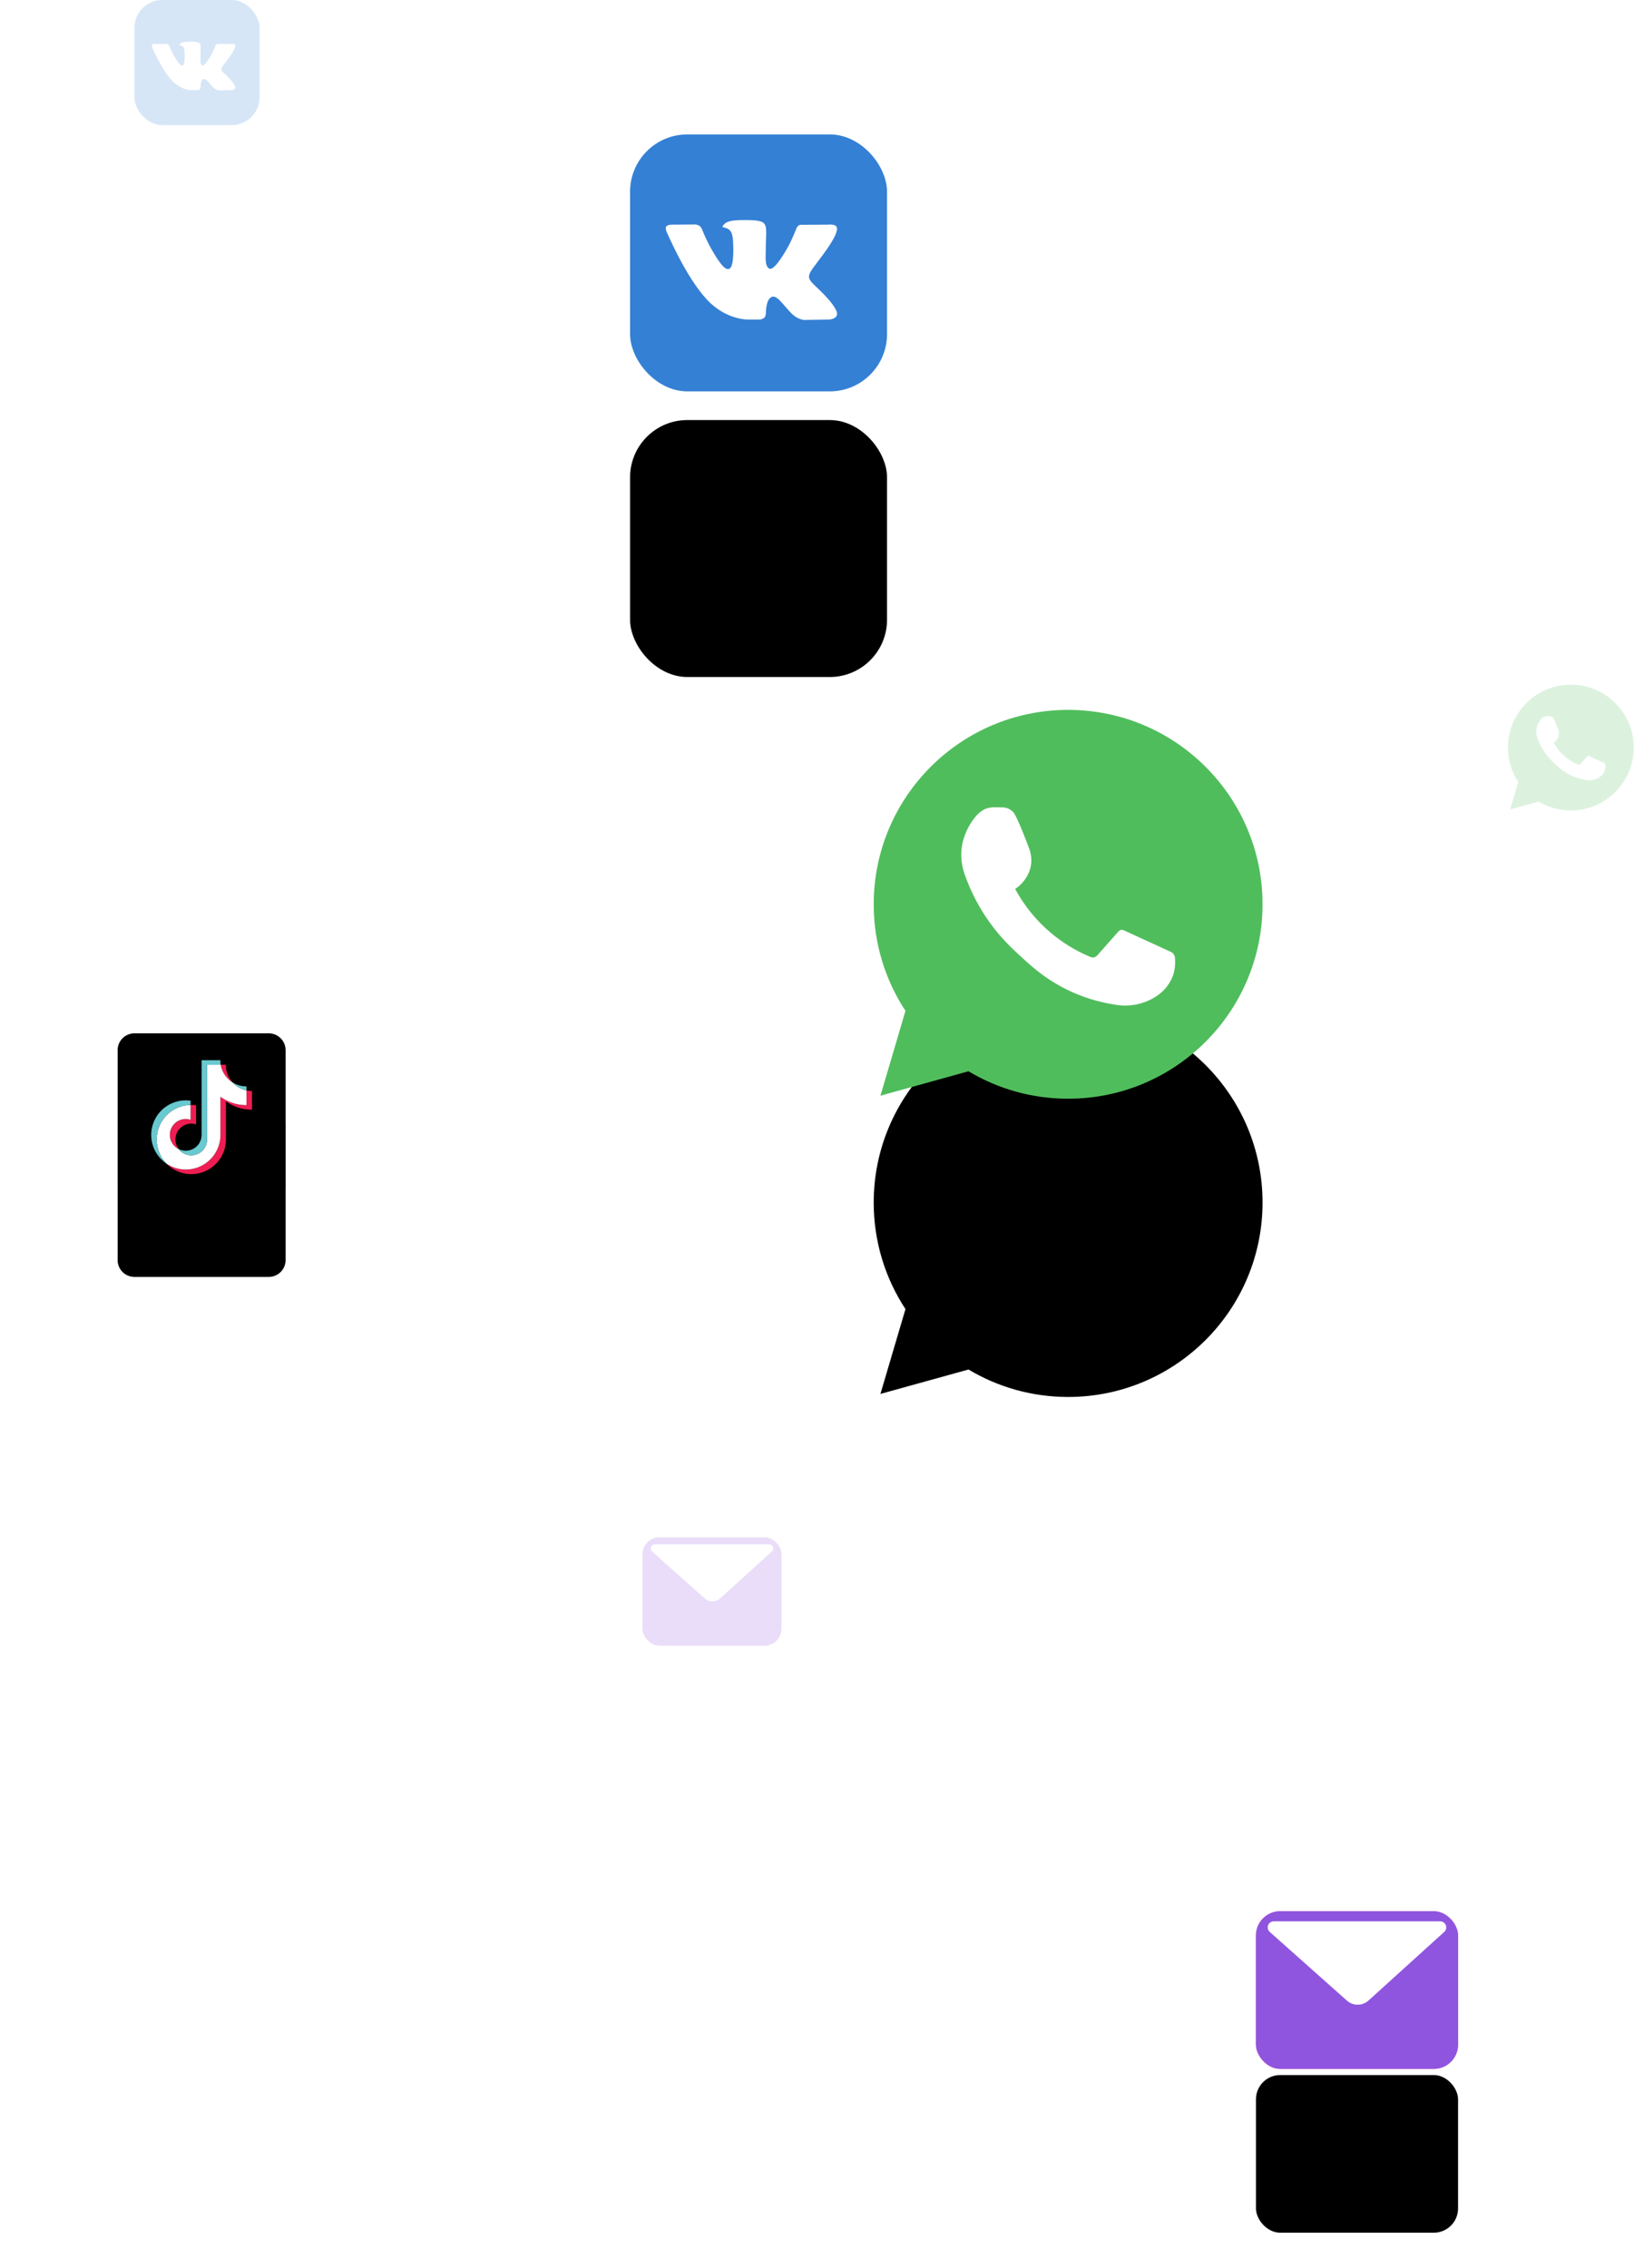 <svg width="389" height="540" viewBox="0 0 389 540" xmlns="http://www.w3.org/2000/svg" xmlns:xlink="http://www.w3.org/1999/xlink">
    <defs>
        <filter x="-87%" y="-67.5%" width="273.9%" height="311.7%" filterUnits="objectBoundingBox" id="0vvc1x0gra">
            <feOffset dy="18" in="SourceAlpha" result="shadowOffsetOuter1"/>
            <feGaussianBlur stdDeviation="18" in="shadowOffsetOuter1" result="shadowBlurOuter1"/>
            <feColorMatrix values="0 0 0 0 0 0 0 0 0 0 0 0 0 0 0 0 0 0 0.23 0" in="shadowBlurOuter1" result="shadowMatrixOuter1"/>
            <feOffset dy="53" in="SourceAlpha" result="shadowOffsetOuter2"/>
            <feGaussianBlur stdDeviation="18" in="shadowOffsetOuter2" result="shadowBlurOuter2"/>
            <feColorMatrix values="0 0 0 0 0 0 0 0 0 0 0 0 0 0 0 0 0 0 0.05 0" in="shadowBlurOuter2" result="shadowMatrixOuter2"/>
            <feMerge>
                <feMergeNode in="shadowMatrixOuter1"/>
                <feMergeNode in="shadowMatrixOuter2"/>
            </feMerge>
        </filter>
        <filter x="-89.4%" y="-87.9%" width="278.7%" height="379.8%" filterUnits="objectBoundingBox" id="y6dn9l575c">
            <feOffset dy="10" in="SourceAlpha" result="shadowOffsetOuter1"/>
            <feGaussianBlur stdDeviation="9.5" in="shadowOffsetOuter1" result="shadowBlurOuter1"/>
            <feColorMatrix values="0 0 0 0 0 0 0 0 0 0 0 0 0 0 0 0 0 0 0.23 0" in="shadowBlurOuter1" result="shadowMatrixOuter1"/>
            <feOffset dy="29" in="SourceAlpha" result="shadowOffsetOuter2"/>
            <feGaussianBlur stdDeviation="9.5" in="shadowOffsetOuter2" result="shadowBlurOuter2"/>
            <feColorMatrix values="0 0 0 0 0 0 0 0 0 0 0 0 0 0 0 0 0 0 0.05 0" in="shadowBlurOuter2" result="shadowMatrixOuter2"/>
            <feMerge>
                <feMergeNode in="shadowMatrixOuter1"/>
                <feMergeNode in="shadowMatrixOuter2"/>
            </feMerge>
        </filter>
        <filter x="-112.8%" y="-85%" width="325.6%" height="381.2%" filterUnits="objectBoundingBox" id="ketbkv0qpj">
            <feOffset dy="17" in="SourceAlpha" result="shadowOffsetOuter1"/>
            <feGaussianBlur stdDeviation="14.5" in="shadowOffsetOuter1" result="shadowBlurOuter1"/>
            <feColorMatrix values="0 0 0 0 0 0 0 0 0 0 0 0 0 0 0 0 0 0 0.23 0" in="shadowBlurOuter1" result="shadowMatrixOuter1"/>
            <feOffset dy="51" in="SourceAlpha" result="shadowOffsetOuter2"/>
            <feGaussianBlur stdDeviation="14.5" in="shadowOffsetOuter2" result="shadowBlurOuter2"/>
            <feColorMatrix values="0 0 0 0 0 0 0 0 0 0 0 0 0 0 0 0 0 0 0.05 0" in="shadowBlurOuter2" result="shadowMatrixOuter2"/>
            <feMerge>
                <feMergeNode in="shadowMatrixOuter1"/>
                <feMergeNode in="shadowMatrixOuter2"/>
            </feMerge>
        </filter>
        <filter x="-117.6%" y="-105%" width="335.1%" height="340.1%" filterUnits="objectBoundingBox" id="3cl3opbn4l">
            <feOffset dy="5" in="SourceAlpha" result="shadowOffsetOuter1"/>
            <feGaussianBlur stdDeviation="14.5" in="shadowOffsetOuter1" result="shadowBlurOuter1"/>
            <feColorMatrix values="0 0 0 0 0 0 0 0 0 0 0 0 0 0 0 0 0 0 0.2 0" in="shadowBlurOuter1" result="shadowMatrixOuter1"/>
            <feOffset dy="13" in="SourceAlpha" result="shadowOffsetOuter2"/>
            <feGaussianBlur stdDeviation="11.5" in="shadowOffsetOuter2" result="shadowBlurOuter2"/>
            <feColorMatrix values="0 0 0 0 0 0 0 0 0 0 0 0 0 0 0 0 0 0 0.1 0" in="shadowBlurOuter2" result="shadowMatrixOuter2"/>
            <feMerge>
                <feMergeNode in="shadowMatrixOuter1"/>
                <feMergeNode in="shadowMatrixOuter2"/>
            </feMerge>
        </filter>
        <path d="M46.285 0C20.723 0 0 20.728 0 46.294c0 9.354 2.78 18.08 7.562 25.357L1.6 91.845l20.97-5.81c6.934 4.153 15.048 6.534 23.715 6.534 25.56 0 46.284-20.727 46.284-46.294C92.57 20.728 71.846 0 46.285 0z" id="3tqid2851b"/>
        <path d="M5.774 0H42.34a5.774 5.774 0 0 1 5.774 5.774V17.32a5.774 5.774 0 0 1-5.774 5.774H5.774A5.774 5.774 0 0 1 0 17.32V5.774A5.774 5.774 0 0 1 5.774 0z" id="8ihs6iw8te"/>
        <path d="M3.96 0h25.08A3.96 3.96 0 0 1 33 3.96v7.92a3.96 3.96 0 0 1-3.96 3.96H3.96A3.96 3.96 0 0 1 0 11.88V3.96A3.96 3.96 0 0 1 3.96 0z" id="gotpr66g7h"/>
        <path d="M4.004.004H35.99a3.997 3.997 0 0 1 3.998 3.998V35.99a3.997 3.997 0 0 1-3.998 3.998H4.004A3.997 3.997 0 0 1 .006 35.99V4.004a3.998 3.998 0 0 1 3.998-4" id="uri4c5u7xm"/>
        <rect id="35uh0ek7cd" x="0" y="0" width="48.114" height="37.529" rx="5.774"/>
        <rect id="k52cegnd0g" x="0" y="0" width="33" height="25.74" rx="3.96"/>
        <rect id="ls99h9bgqk" x="0" y="0" width="61.173" height="61.173" rx="13.633"/>
    </defs>
    <g fill="none" fill-rule="evenodd">
        <g opacity=".2">
            <path d="M373.969 163c-8.267 0-14.969 6.703-14.969 14.972 0 3.025.9 5.847 2.446 8.2l-1.929 6.531 6.783-1.879a14.877 14.877 0 0 0 7.669 2.114c8.267 0 14.969-6.704 14.969-14.972 0-8.263-6.702-14.966-14.97-14.966z" fill="#50BD5C" fill-rule="nonzero"/>
            <path d="M382.192 182.081a.543.543 0 0 0-.314-.45c-1.207-.554-2.42-1.108-3.628-1.663a.34.34 0 0 0-.4.086l-1.639 1.849a.448.448 0 0 1-.511.123 11.636 11.636 0 0 1-3.154-1.94 11.757 11.757 0 0 1-2.655-3.297c.228-.154.85-.616 1.127-1.473 0-.006.006-.012.006-.012.173-.53.136-1.103-.055-1.627-.327-.868-.98-2.55-1.232-2.81-.043-.042-.093-.085-.093-.085a1.087 1.087 0 0 0-.677-.271c-.086-.007-.179-.007-.277-.007a5.152 5.152 0 0 0-.721.019c-.524.074-.906.425-1.146.72-.29.352-.634.876-.862 1.566l-.056.178a4.408 4.408 0 0 0 .099 2.674c.283.808.696 1.769 1.318 2.785 1.054 1.732 2.2 2.804 2.975 3.512.875.807 1.96 1.8 3.678 2.625a12.76 12.76 0 0 0 3.998 1.164 4.41 4.41 0 0 0 1.953-.27c.381-.149.702-.327.96-.518.684-.487 1.165-1.22 1.288-2.046v-.018c.043-.314.037-.586.018-.814z" fill="#FFF"/>
        </g>
        <g fill-rule="nonzero" transform="translate(208 169)">
            <use fill="#000" filter="url(#0vvc1x0gra)" xlink:href="#3tqid2851b"/>
            <use fill="#50BD5C" xlink:href="#3tqid2851b"/>
        </g>
        <path d="M279.712 228.001a1.68 1.68 0 0 0-.97-1.39c-3.734-1.715-7.486-3.43-11.22-5.144a1.053 1.053 0 0 0-1.238.266l-5.066 5.716c-.4.457-1.029.61-1.581.38a35.979 35.979 0 0 1-9.752-6c-4.286-3.677-6.8-7.62-8.21-10.193.705-.476 2.629-1.905 3.486-4.553 0-.019.019-.038.019-.038.533-1.638.42-3.41-.171-5.03-1.01-2.686-3.029-7.887-3.81-8.687-.133-.133-.286-.267-.286-.267a3.362 3.362 0 0 0-2.095-.838c-.266-.019-.552-.019-.857-.019-.876-.019-1.657-.019-2.228.057-1.62.229-2.8 1.315-3.543 2.23a15.07 15.07 0 0 0-2.667 4.838c-.057.19-.114.362-.171.553-.781 2.705-.629 5.6.305 8.268a45.002 45.002 0 0 0 4.076 8.611c3.257 5.353 6.8 8.668 9.2 10.86 2.704 2.495 6.056 5.562 11.37 8.115a39.452 39.452 0 0 0 12.362 3.6c1.22.115 3.467.134 6.038-.838 1.181-.457 2.172-1.01 2.971-1.6 2.115-1.505 3.6-3.772 3.981-6.325v-.057a11.4 11.4 0 0 0 .057-2.515z" fill="#FFF"/>
        <g transform="translate(299 455)">
            <g fill-rule="nonzero">
                <use fill="#000" filter="url(#y6dn9l575c)" xlink:href="#35uh0ek7cd"/>
                <use fill="#F5389A" xlink:href="#35uh0ek7cd"/>
                <use fill="#8F55DF" xlink:href="#35uh0ek7cd"/>
            </g>
            <mask id="gupobm94pf" fill="#fff">
                <use xlink:href="#8ihs6iw8te"/>
            </mask>
            <path d="M26.797 21.255 44.824 4.919a1.443 1.443 0 0 0-.97-2.513H4.24a1.443 1.443 0 0 0-.96 2.521l18.375 16.351a3.85 3.85 0 0 0 5.143-.023z" fill="#FFF" mask="url(#gupobm94pf)"/>
        </g>
        <g opacity=".2" transform="translate(153 366)">
            <g fill-rule="nonzero">
                <use fill="#F5389A" xlink:href="#k52cegnd0g"/>
                <use fill="#8F55DF" xlink:href="#k52cegnd0g"/>
            </g>
            <mask id="i6kcovrpai" fill="#fff">
                <use xlink:href="#gotpr66g7h"/>
            </mask>
            <path d="M18.38 14.578 30.744 3.374a.99.99 0 0 0-.665-1.724H2.907a.99.99 0 0 0-.658 1.73l12.603 11.214a2.64 2.64 0 0 0 3.528-.016z" fill="#FFF" mask="url(#i6kcovrpai)"/>
        </g>
        <g transform="translate(150 32)">
            <use fill="#000" filter="url(#ketbkv0qpj)" xlink:href="#ls99h9bgqk"/>
            <use fill="#3480D5" xlink:href="#ls99h9bgqk"/>
        </g>
        <path d="M180.887 76.08s.736-.082 1.113-.496c.346-.38.335-1.095.335-1.095s-.048-3.344 1.47-3.837c1.497-.485 3.418 3.232 5.455 4.662 1.54 1.081 2.71.845 2.71.845l5.447-.078s2.849-.18 1.498-2.47c-.11-.187-.787-1.695-4.05-4.791-3.415-3.241-2.957-2.717 1.156-8.323 2.506-3.414 3.507-5.498 3.194-6.39-.298-.851-2.14-.627-2.14-.627l-6.133.04s-.455-.064-.792.142c-.33.202-.54.673-.54.673s-.972 2.641-2.266 4.888c-2.73 4.741-3.822 4.992-4.268 4.697-1.039-.686-.78-2.756-.78-4.226 0-4.595.682-6.51-1.327-7.007-.666-.164-1.157-.273-2.862-.29-2.188-.023-4.04.006-5.088.531-.698.35-1.236 1.128-.908 1.173.405.055 1.323.253 1.81.93.628.874.606 2.837.606 2.837s.361 5.409-.843 6.08c-.827.461-1.96-.48-4.395-4.78-1.247-2.204-2.189-4.64-2.189-4.64s-.181-.454-.505-.698c-.393-.295-.942-.389-.942-.389l-5.827.04s-.875.024-1.196.413c-.286.346-.023 1.062-.023 1.062s4.562 10.913 9.727 16.413c4.738 5.043 10.116 4.712 10.116 4.712h2.437z" fill="#FFF"/>
        <g opacity=".2" transform="translate(32)">
            <rect fill="#3480D5" width="29.792" height="29.792" rx="6.639"/>
            <path d="M15.043 21.468s.358-.04.541-.242c.169-.185.163-.533.163-.533s-.023-1.63.716-1.869c.73-.236 1.665 1.574 2.657 2.27.75.527 1.32.412 1.32.412l2.653-.038s1.387-.088.73-1.203c-.055-.091-.384-.825-1.973-2.333-1.663-1.579-1.44-1.323.563-4.054 1.22-1.662 1.708-2.677 1.555-3.112-.145-.414-1.042-.305-1.042-.305l-2.987.02s-.221-.032-.385.069c-.16.098-.264.327-.264.327s-.473 1.287-1.103 2.381c-1.33 2.309-1.861 2.431-2.079 2.288-.505-.335-.38-1.343-.38-2.059 0-2.238.333-3.17-.645-3.412-.325-.08-.564-.133-1.394-.142-1.066-.01-1.968.004-2.478.26-.34.17-.602.549-.443.57.198.027.645.124.882.453.306.426.295 1.382.295 1.382s.176 2.634-.41 2.961c-.403.225-.955-.233-2.141-2.328-.607-1.073-1.066-2.26-1.066-2.26s-.088-.22-.246-.34a1.217 1.217 0 0 0-.459-.189l-2.838.02s-.426.011-.582.2c-.14.17-.011.518-.011.518s2.221 5.315 4.737 7.993c2.307 2.456 4.926 2.295 4.926 2.295h1.188z" fill="#FFF"/>
        </g>
        <g>
            <g fill="#000" transform="translate(28 246)">
                <use filter="url(#3cl3opbn4l)" xlink:href="#uri4c5u7xm"/>
                <use xlink:href="#uri4c5u7xm"/>
            </g>
            <path d="M53.782 262.19a10.643 10.643 0 0 0 6.21 1.987v-4.455c-.439 0-.876-.046-1.305-.136v3.507c-2.316 0-4.459-.736-6.21-1.987v9.09c0 4.546-3.689 8.233-8.238 8.233a8.202 8.202 0 0 1-4.586-1.393 8.216 8.216 0 0 0 5.89 2.478 8.235 8.235 0 0 0 8.237-8.233l.002-9.091zm1.608-4.495a6.202 6.202 0 0 1-1.608-3.635v-.573h-1.237a6.236 6.236 0 0 0 2.845 4.208m-12.858 15.85a3.769 3.769 0 0 1 4.144-5.871v-4.55a8.392 8.392 0 0 0-1.305-.077v3.546a3.768 3.768 0 0 0-4.912 3.591 3.76 3.76 0 0 0 2.073 3.361" fill="#EE1D52"/>
            <path d="M52.477 261.104a10.647 10.647 0 0 0 6.21 1.987v-3.507a6.23 6.23 0 0 1-3.297-1.89 6.236 6.236 0 0 1-2.845-4.207h-3.246v17.792a3.767 3.767 0 0 1-3.769 3.752 3.767 3.767 0 0 1-3-1.486 3.766 3.766 0 0 1 2.839-6.954v-3.544a8.235 8.235 0 0 0-8.064 8.232 8.2 8.2 0 0 0 2.348 5.755 8.202 8.202 0 0 0 4.586 1.393c4.549 0 8.238-3.687 8.238-8.233v-9.09z" fill="#FFF"/>
            <path d="M58.687 259.584v-.948a6.219 6.219 0 0 1-3.297-.941 6.223 6.223 0 0 0 3.297 1.889m-6.142-6.097c-.03-.17-.052-.339-.068-.51v-.573h-4.483v17.792a3.767 3.767 0 0 1-3.769 3.752c-.61 0-1.185-.144-1.695-.4a3.768 3.768 0 0 0 6.77-2.266l-.001-17.795h3.246zm-7.174 9.56v-1.01a8.246 8.246 0 0 0-1.132-.075 8.235 8.235 0 0 0-8.237 8.234c0 2.85 1.45 5.362 3.653 6.84a8.235 8.235 0 0 1 5.716-13.989" fill="#69C9D0"/>
        </g>
    </g>
</svg>
